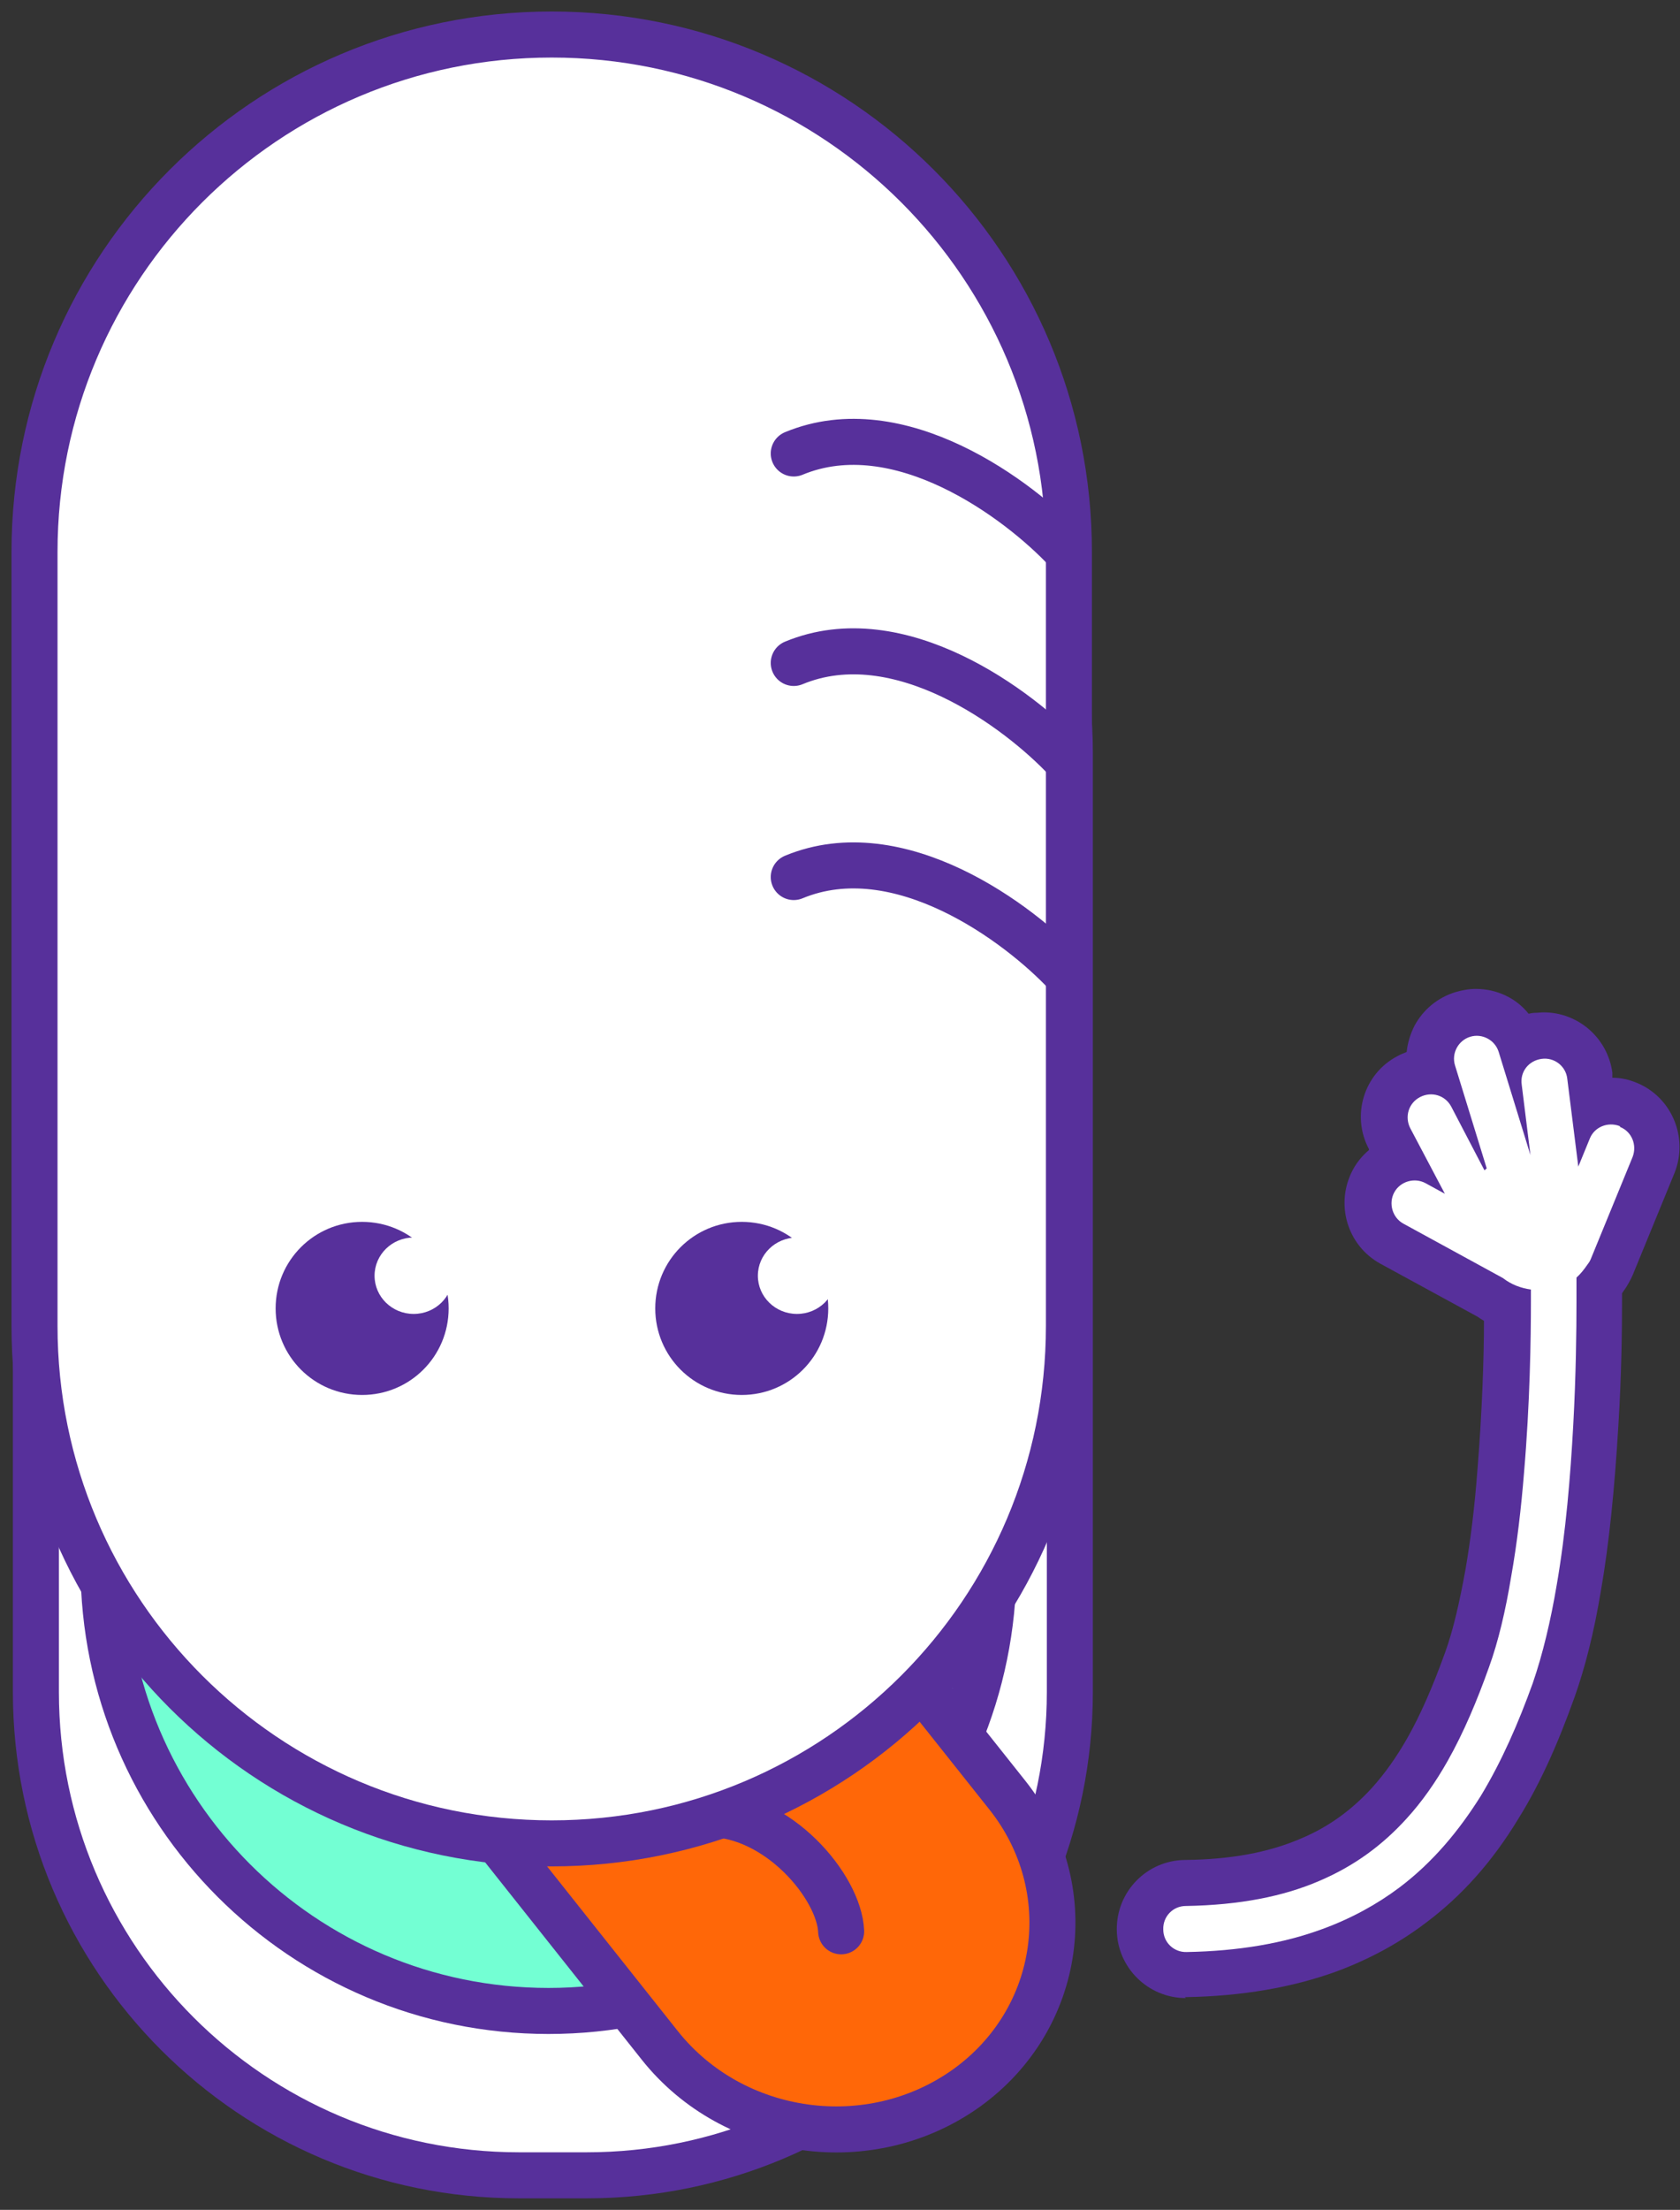 <?xml version="1.0" encoding="UTF-8"?>
<svg id="Layer_2" xmlns="http://www.w3.org/2000/svg" xmlns:xlink="http://www.w3.org/1999/xlink" version="1.1" viewBox="0 0 365.1 480">
  <rect x="0" y="0" width="365.1" height="480" fill="#333333" stroke="none"/>
  <!-- Generator: Adobe Illustrator 29.5.1, SVG Export Plug-In . SVG Version: 2.1.0 Build 141)  -->
  <defs>
    <style>
      .st0, .st1 {
        fill: none;
      }

      .st2 {
        fill: #ff6708;
      }

      .st2, .st3, .st4, .st1 {
        stroke: #57309b;
        stroke-width: 10px;
      }

      .st3, .st5 {
        fill: #fff;
      }

      .st4 {
        fill: #73ffd3;
      }

      .st6 {
        clip-path: url(#clippath);
      }

      .st7 {
        fill: #57309b;
      }

      .st1 {
        stroke-linecap: round;
        stroke-linejoin: round;
      }
    </style>
    <clipPath id="clippath">
      <rect class="st0" width="240" height="480"/>
    </clipPath>
  </defs>
  <g id="Layer_1-2">
    <path class="st7" d="M257.7,434c-8.2,0-14.9-6.6-15-14.8-.1-8.3,6.5-15.1,14.8-15.2,9.9-.1,18.1-1.6,25.1-4.6,6-2.5,11-6.1,15.5-11,2.8-3.1,5.3-6.6,7.7-10.8,2.9-5.1,5.6-11.3,8.3-18.8,1.7-4.7,3.1-10.8,4.4-18,1.1-6.4,2-13.7,2.6-21.8,1-12.4,1.4-24.3,1.4-32.1-.5-.3-1-.6-1.4-.9l-21.1-11.5c-7.3-4-9.9-13.1-6-20.4.9-1.7,2.1-3.1,3.5-4.3v-.2c-3.9-7.3-1.1-16.4,6.2-20.2.7-.4,1.3-.6,2-.9.2-2,.8-3.9,1.7-5.7,1.9-3.5,5-6.1,8.9-7.3,1.4-.4,2.9-.7,4.4-.7,4.6,0,8.8,2,11.5,5.4.5-.1.9-.2,1.4-.2.6,0,1.2-.1,1.9-.1,7.5,0,13.9,5.6,14.9,13.1v1.1c1.9,0,3.6.4,5.3,1.1,7.6,3.1,11.3,11.9,8.2,19.6l-9.1,22.2c-.5,1.1-1.1,2.2-1.8,3.2-.2.2-.3.5-.5.7v1.6c0,6.3-.1,16.1-.8,27.2-.8,13.5-2,25.6-3.8,35.9-1.5,9-3.4,16.5-5.7,23-3.8,10.6-7.6,19-12.2,26.4-5.7,9.4-12.3,16.8-20.2,22.7-5.8,4.4-12.3,7.9-19.3,10.5-9.6,3.5-20.7,5.4-32.8,5.6h-.2,0Z"/>
    <g class="st6">
      <g>
        <path class="st3" d="M7.8,163.6v203.9c0,58,47,105,105,105h14.7c58,0,105-47,105-105v-203.9c0-58-47-105-105-105h-14.7c-58,0-105,47-105,105Z"/>
        <path class="st4" d="M22.5,118.1v222c0,53.4,43.3,96.7,96.7,96.7h0c53.4,0,96.7-43.3,96.7-96.7V118.1c0-53.4-43.3-96.7-96.7-96.7h0c-53.4,0-96.7,43.3-96.7,96.7Z"/>
        <path class="st2" d="M56.7,335.1l86.7,109.2c16,20.1,45.8,24.2,66.7,9.2h0c20.8-15,24.8-43.5,8.8-63.6l-86.8-109.2c-16-20.1-45.8-24.2-66.7-9.2h0c-20.8,15-24.8,43.5-8.8,63.6h0Z"/>
        <path class="st1" d="M182.8,419.5c-.4-9.6-13.7-25.6-29.1-25.5"/>
        <path class="st3" d="M7.5,119.9v168.1c0,62.1,50.3,112.4,112.4,112.4s112.4-50.3,112.4-112.4V119.9c0-62.1-50.3-112.4-112.4-112.4S7.5,57.8,7.5,119.9Z"/>
        <path class="st7" d="M97.5,284.2c0-10.4-8.4-18.8-18.8-18.8s-18.8,8.4-18.8,18.8,8.4,18.8,18.8,18.8,18.8-8.4,18.8-18.8ZM180,284.2c0-10.4-8.4-18.8-18.8-18.8s-18.8,8.4-18.8,18.8,8.4,18.8,18.8,18.8,18.8-8.4,18.8-18.8Z"/>
        <path class="st1" d="M231.7,165c-10.2-10.9-36.3-30.5-59.2-21M231.7,119.5c-10.2-10.9-36.3-30.5-59.2-21M231.7,211.5c-10.2-10.9-36.3-30.5-59.2-21"/>
      </g>
    </g>
    <path class="st5" d="M352,244.6c-2.6-1-5.5.2-6.5,2.7l-2.5,6.1-2.4-19.1c-.3-2.7-2.8-4.7-5.6-4.3s-4.7,2.8-4.3,5.6l1.9,15.3h0l-6.9-22.4c-.8-2.6-3.6-4.1-6.2-3.3s-4.1,3.6-3.3,6.2l6.9,22.4c-.2.1-.3.3-.5.4l-7.2-13.8c-1.3-2.5-4.3-3.4-6.8-2.1s-3.4,4.3-2.1,6.8l7.5,14.2-4.2-2.3c-2.4-1.3-5.5-.4-6.8,2-1.3,2.4-.4,5.5,2,6.8l21.6,11.8h0c1.8,1.4,3.9,2.2,6.1,2.5v2.6c0,7.9-.2,22.1-1.5,37.2-.6,7.5-1.5,15.3-2.8,22.6-1.2,7.3-2.8,14.1-4.8,19.6-2.6,7.3-5.5,14.2-9,20.4-2.6,4.6-5.6,8.9-9,12.6-5.1,5.6-11.2,10.2-19,13.5-7.7,3.3-17.1,5.2-28.9,5.4-2.8,0-5,2.3-4.9,5.1,0,2.8,2.3,5,5.1,4.9,11.3-.2,21.1-1.9,29.5-5,6.3-2.3,11.9-5.4,16.7-9,7.3-5.5,13-12.4,17.7-19.9,4.6-7.6,8.2-15.9,11.3-24.5,2.2-6.4,3.9-13.6,5.2-21.3,2-11.5,3-23.8,3.6-34.8.6-11,.7-20.6.7-26.7s0-4.2,0-5.3c.9-.8,1.6-1.7,2.3-2.7.3-.4.6-.8.8-1.3l9.1-22.2c1-2.6-.2-5.5-2.7-6.5h0Z"/>
    <ellipse class="st5" cx="173.2" cy="277.1" rx="8.5" ry="8.3"/>
    <ellipse class="st5" cx="89.9" cy="277.1" rx="8.5" ry="8.3"/>
  </g>
</svg>